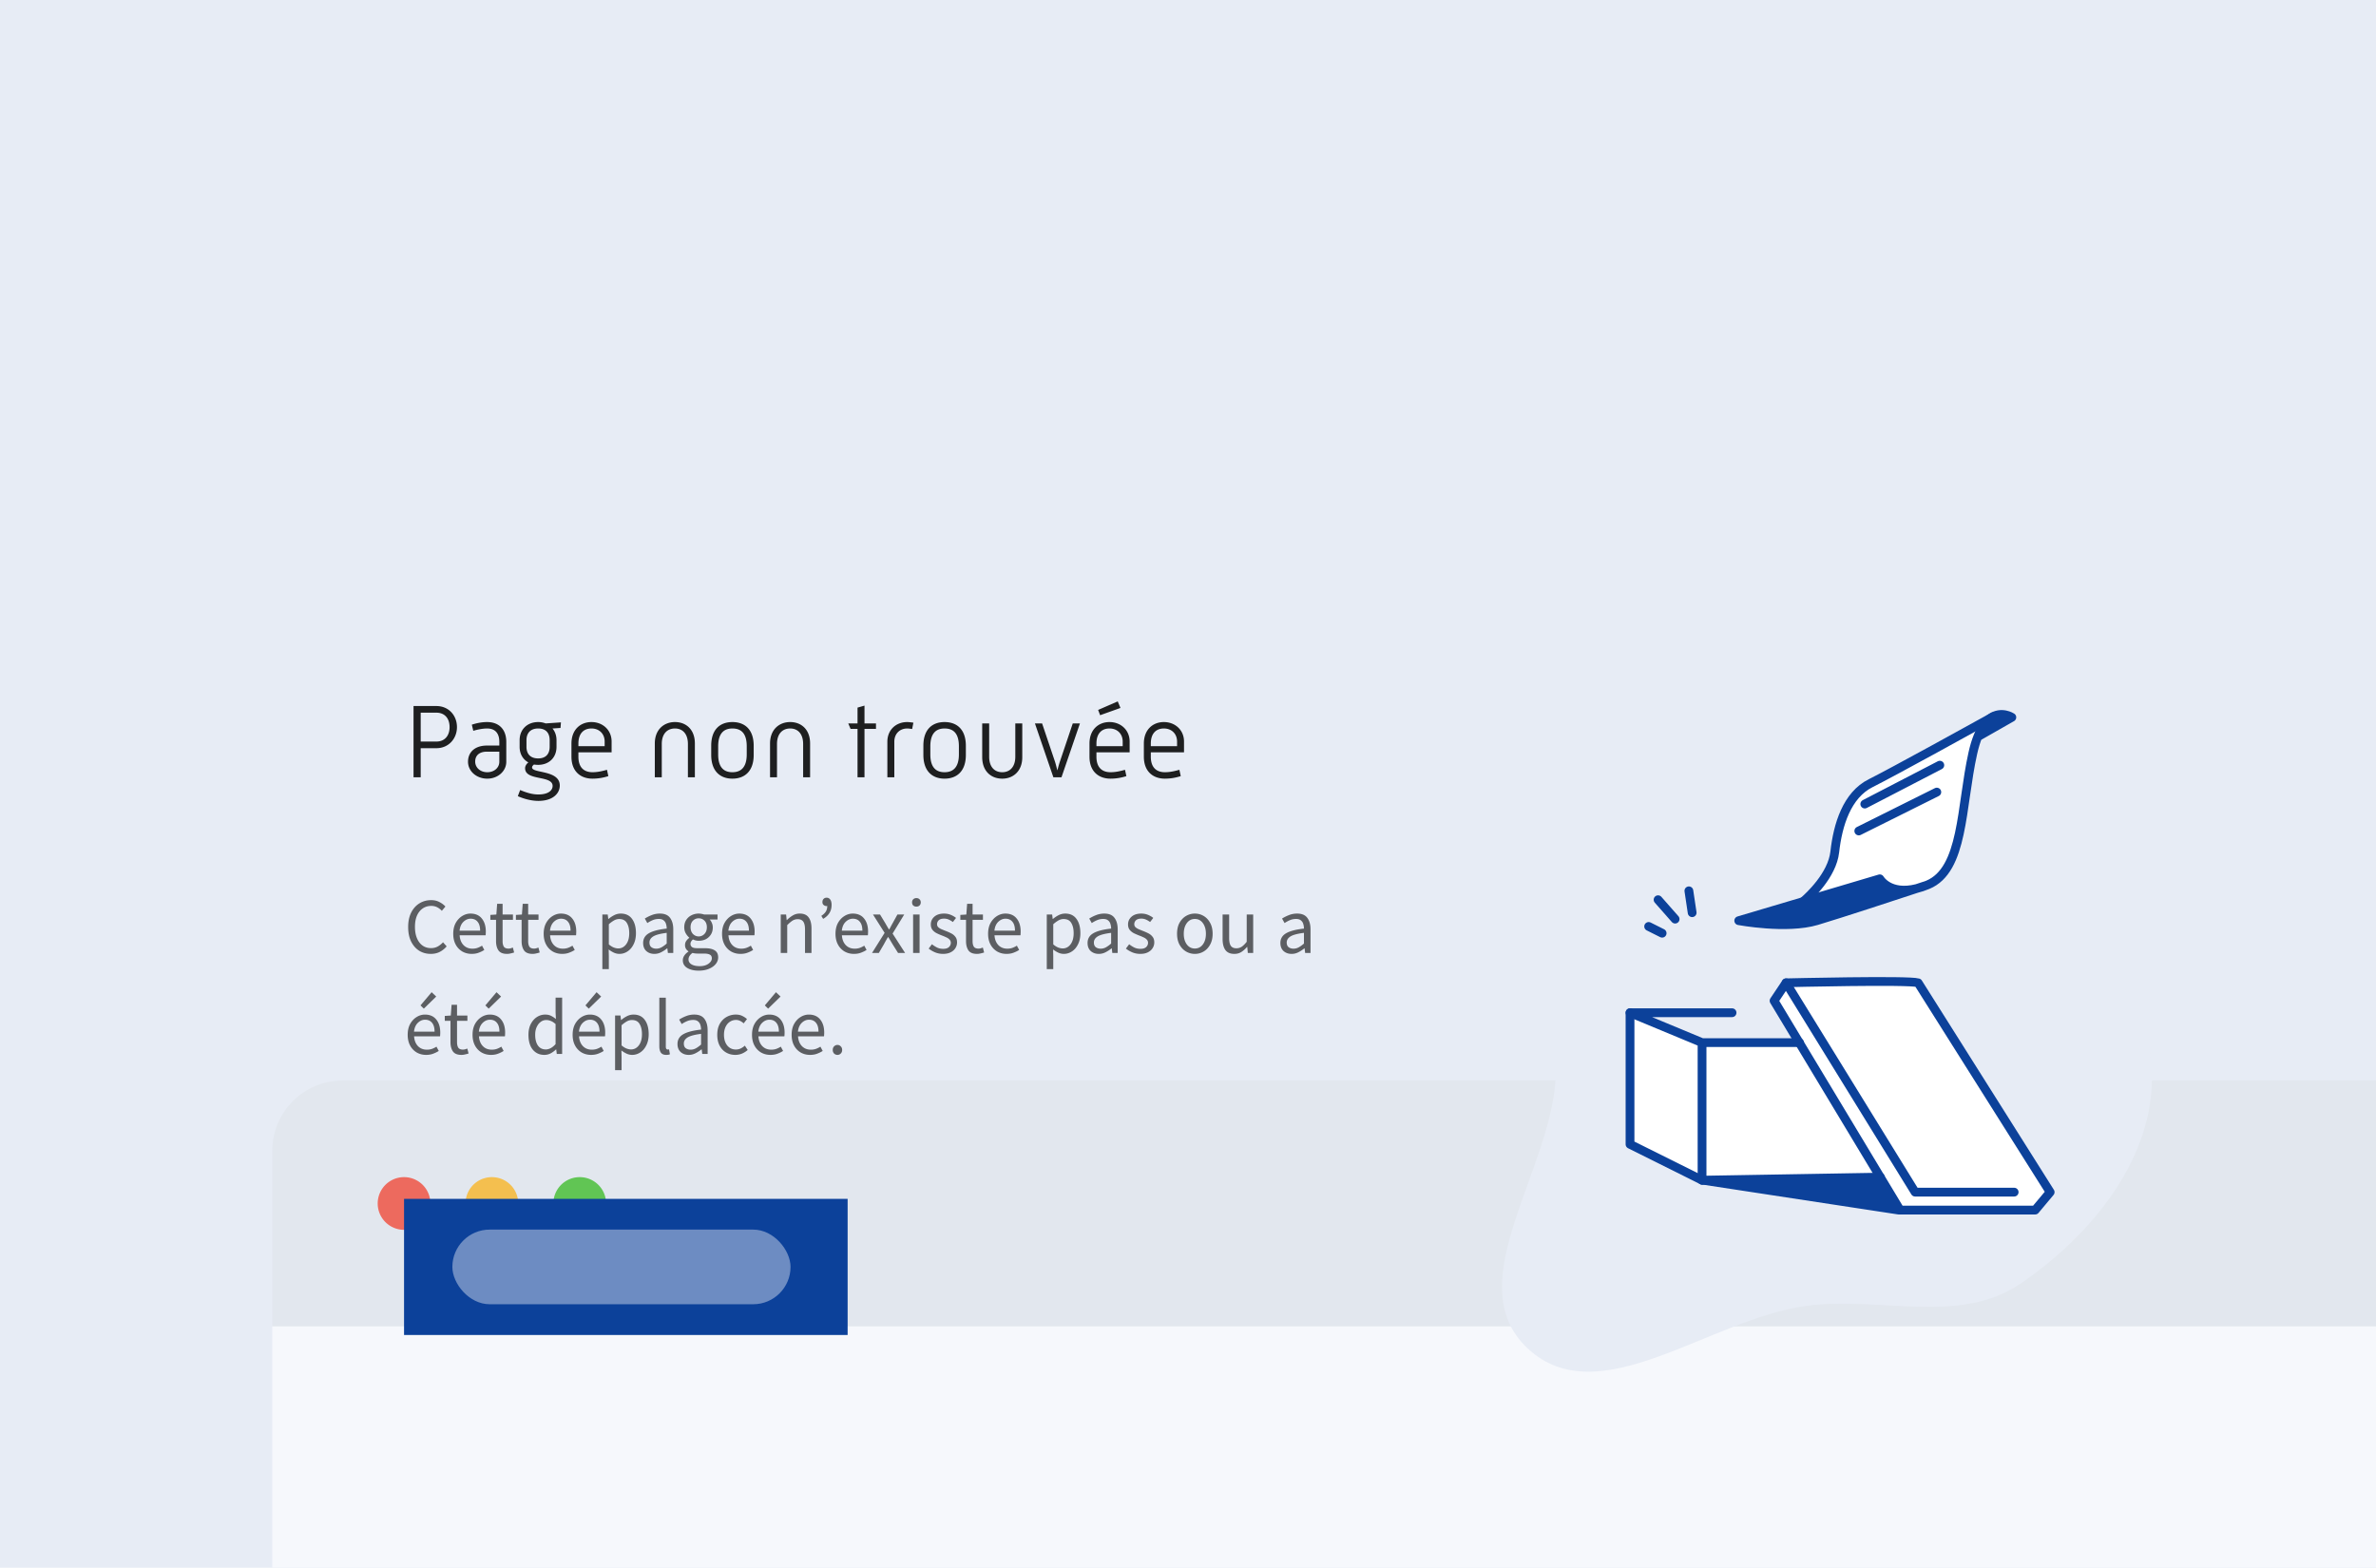 <svg xmlns="http://www.w3.org/2000/svg" width="541" height="357" fill="none"><g clip-path="url(#a)"><path fill="#E7ECF5" d="M0 0h541v357H0z"/><g filter="url(#b)"><g clip-path="url(#c)"><path fill="#E2E7EE" d="M62 60h780v56H62z"/><path fill="#ED6A5E" fill-rule="evenodd" d="M92 94a6 6 0 1 0 0-12 6 6 0 0 0 0 12Z" clip-rule="evenodd"/><path fill="#F4BF4F" fill-rule="evenodd" d="M112 94a6 6 0 1 0 0-12 6 6 0 0 0 0 12Z" clip-rule="evenodd"/><path fill="#61C554" fill-rule="evenodd" d="M132 94a6 6 0 1 0 0-12 6 6 0 0 0 0 12Z" clip-rule="evenodd"/><path fill="#F6F8FC" d="M62 116h780v344H62z"/></g></g><path fill="#000" fill-opacity=".87" d="M94.16 177h1.632v-6.624h3.576c2.808 0 4.68-2.208 4.68-4.8 0-2.64-1.872-4.8-4.68-4.8H94.16V177Zm1.632-8.136v-6.576h3.576c1.944 0 3 1.368 3 3.288 0 1.896-1.056 3.288-3 3.288h-3.576Zm10.773 4.608c0 2.112 1.896 3.84 4.392 3.84 2.4 0 4.32-1.704 4.32-3.84v-4.536c0-2.88-1.704-4.512-4.368-4.512-1.2 0-2.4.24-3.48.6l.336 1.392c.984-.288 2.136-.528 3.144-.528 1.848 0 2.784 1.104 2.784 3.048v.84h-2.832c-2.568 0-4.296 1.368-4.296 3.696Zm1.632-.048c0-1.296.84-2.256 2.664-2.256h2.832v2.304c0 1.32-1.128 2.376-2.736 2.376-1.656 0-2.76-1.104-2.76-2.424Zm10.237 6.48-.528 1.392c1.104.504 2.904 1.08 4.68 1.08 3.312 0 4.872-1.704 4.872-3.504 0-3.576-6.312-2.736-6.312-4.104 0-.24.168-.456.432-.672.312.048.624.072.96.072 2.448 0 4.176-1.632 4.176-4.104v-1.512c0-1.056-.336-1.968-.912-2.664l1.824-.12.096-1.272-3.48.24a4.786 4.786 0 0 0-1.704-.312c-2.448 0-4.224 1.656-4.224 4.128v1.512c0 1.632.768 2.88 1.992 3.552-.432.336-.744.816-.744 1.32 0 2.952 6.264 1.536 6.264 4.032 0 1.008-.96 1.944-3.24 1.944-1.44 0-2.76-.432-4.152-1.008Zm4.104-7.2c-1.848 0-2.664-1.104-2.664-2.64v-1.512c0-1.512.816-2.664 2.664-2.664 1.824 0 2.616 1.104 2.616 2.664v1.512c0 1.536-.792 2.64-2.616 2.64Zm7.578-.384c0 3.288 2.016 4.992 4.8 4.992 1.224 0 2.4-.192 3.6-.576l-.312-1.44c-1.104.312-2.16.552-3.288.552-1.944 0-3.216-1.08-3.216-3.528v-1.008h7.56v-2.448c0-2.64-2.04-4.44-4.584-4.44-2.496 0-4.56 1.704-4.56 4.896v3Zm1.584-2.4v-.6c0-2.352 1.248-3.432 2.976-3.432 1.752 0 3 1.2 3 2.976v1.056H131.7Zm17.397 7.08h1.584v-7.584c0-2.352 1.272-3.528 3-3.528 1.704 0 2.952 1.176 2.952 3.528V177h1.584v-7.704c0-3.168-1.992-4.872-4.536-4.872-2.496 0-4.584 1.704-4.584 4.872V177Zm12.841-5.088c0 3.72 2.064 5.4 4.824 5.4 2.784 0 4.848-1.68 4.848-5.4v-2.088c0-3.744-2.064-5.4-4.848-5.4-2.76 0-4.824 1.632-4.824 5.376v2.112Zm1.584-.12v-1.848c0-3.096 1.44-4.056 3.24-4.056 1.872 0 3.264.96 3.264 4.056v1.848c0 3.072-1.44 4.056-3.264 4.056-1.848 0-3.24-.984-3.24-4.056ZM175.334 177h1.584v-7.584c0-2.352 1.272-3.528 3-3.528 1.704 0 2.952 1.176 2.952 3.528V177h1.584v-7.704c0-3.168-1.992-4.872-4.536-4.872-2.496 0-4.584 1.704-4.584 4.872V177Zm19.921 0h1.584v-11.016h2.616v-1.248h-2.616v-4.056l-1.584.456v3.6h-2.112l.528 1.248h1.584V177Zm6.792 0h1.584v-8.088c0-1.824 1.224-3.024 2.952-3.024.36 0 .96.096 1.104.12l.288-1.44c-.288-.048-.96-.144-1.416-.144-2.52 0-4.512 1.752-4.512 4.488V177Zm8.2-5.088c0 3.72 2.064 5.4 4.824 5.4 2.784 0 4.848-1.68 4.848-5.4v-2.088c0-3.744-2.064-5.4-4.848-5.4-2.76 0-4.824 1.632-4.824 5.376v2.112Zm1.584-.12v-1.848c0-3.096 1.44-4.056 3.24-4.056 1.872 0 3.264.96 3.264 4.056v1.848c0 3.072-1.44 4.056-3.264 4.056-1.848 0-3.24-.984-3.24-4.056Zm11.813.648c0 3.168 2.016 4.872 4.56 4.872 2.496 0 4.56-1.704 4.56-4.872v-7.704h-1.584v7.584c0 2.352-1.272 3.528-2.976 3.528-1.728 0-2.976-1.176-2.976-3.528v-7.584h-1.584v7.704Zm16.201 4.56h1.848l4.2-12.264h-1.632l-2.904 8.616c-.192.552-.408 1.344-.6 2.088-.192-.72-.384-1.536-.576-2.088l-2.904-8.616h-1.632l4.2 12.264Zm15.279-15.792-.624-1.488-4.464 1.944.456 1.2 4.632-1.656Zm-7.056 11.112c0 3.288 2.016 4.992 4.8 4.992 1.224 0 2.4-.192 3.6-.576l-.312-1.44c-1.104.312-2.16.552-3.288.552-1.944 0-3.216-1.08-3.216-3.528v-1.008h7.56v-2.448c0-2.64-2.04-4.44-4.584-4.44-2.496 0-4.56 1.704-4.56 4.896v3Zm1.584-2.4v-.6c0-2.352 1.248-3.432 2.976-3.432 1.752 0 3 1.2 3 2.976v1.056h-5.976Zm10.797 2.4c0 3.288 2.016 4.992 4.8 4.992 1.224 0 2.4-.192 3.6-.576l-.312-1.44c-1.104.312-2.16.552-3.288.552-1.944 0-3.216-1.08-3.216-3.528v-1.008h7.56v-2.448c0-2.64-2.04-4.44-4.584-4.44-2.496 0-4.56 1.704-4.56 4.896v3Zm1.584-2.4v-.6c0-2.352 1.248-3.432 2.976-3.432 1.752 0 3 1.2 3 2.976v1.056h-5.976Z"/><path fill="#000" fill-opacity=".6" d="M98.084 217.216c-.984 0-1.866-.24-2.646-.72-.768-.492-1.38-1.194-1.836-2.106-.444-.912-.666-2.01-.666-3.294 0-1.272.228-2.364.684-3.276.456-.912 1.08-1.614 1.872-2.106.792-.492 1.686-.738 2.682-.738.72 0 1.356.15 1.908.45.552.288.996.624 1.332 1.008l-.81.972a3.843 3.843 0 0 0-1.062-.81 2.905 2.905 0 0 0-1.35-.306c-.744 0-1.398.198-1.962.594-.552.384-.984.93-1.296 1.638-.3.708-.45 1.554-.45 2.538 0 .984.15 1.842.45 2.574.3.72.72 1.278 1.26 1.674.552.396 1.2.594 1.944.594.564 0 1.068-.12 1.512-.36.444-.24.852-.564 1.224-.972l.828.936c-.468.54-.996.96-1.584 1.26-.588.3-1.266.45-2.034.45Zm9.311 0c-.78 0-1.488-.18-2.124-.54a4.008 4.008 0 0 1-1.512-1.584c-.372-.684-.558-1.5-.558-2.448 0-.96.186-1.782.558-2.466.384-.684.876-1.212 1.476-1.584.6-.372 1.23-.558 1.89-.558 1.116 0 1.974.372 2.574 1.116.612.744.918 1.74.918 2.988a6.1 6.1 0 0 1-.018.468c0 .144-.012.27-.036.378h-5.904c.06.924.348 1.662.864 2.214.528.552 1.212.828 2.052.828.42 0 .804-.06 1.152-.18.36-.132.702-.3 1.026-.504l.522.972c-.372.24-.798.45-1.278.63-.468.18-1.002.27-1.602.27Zm-2.754-5.292h4.68c0-.888-.192-1.56-.576-2.016-.372-.468-.9-.702-1.584-.702-.612 0-1.164.24-1.656.72-.48.468-.768 1.134-.864 1.998Zm10.806 5.292c-.936 0-1.59-.27-1.962-.81-.36-.54-.54-1.242-.54-2.106v-4.842h-1.296v-1.116l1.368-.09.18-2.448h1.242v2.448h2.358v1.206h-2.358v4.86c0 .54.096.96.288 1.26.204.288.558.432 1.062.432.156 0 .324-.024.504-.072l.486-.162.288 1.116c-.24.084-.504.156-.792.216a3.269 3.269 0 0 1-.828.108Zm5.821 0c-.936 0-1.59-.27-1.962-.81-.36-.54-.54-1.242-.54-2.106v-4.842h-1.296v-1.116l1.368-.09.18-2.448h1.242v2.448h2.358v1.206h-2.358v4.86c0 .54.096.96.288 1.26.204.288.558.432 1.062.432.156 0 .324-.024.504-.072l.486-.162.288 1.116c-.24.084-.504.156-.792.216a3.269 3.269 0 0 1-.828.108Zm6.718 0c-.78 0-1.488-.18-2.124-.54a4.008 4.008 0 0 1-1.512-1.584c-.372-.684-.558-1.5-.558-2.448 0-.96.186-1.782.558-2.466.384-.684.876-1.212 1.476-1.584.6-.372 1.23-.558 1.89-.558 1.116 0 1.974.372 2.574 1.116.612.744.918 1.74.918 2.988a6.1 6.1 0 0 1-.018.468c0 .144-.012.27-.036.378h-5.904c.06.924.348 1.662.864 2.214.528.552 1.212.828 2.052.828.42 0 .804-.06 1.152-.18.36-.132.702-.3 1.026-.504l.522.972c-.372.24-.798.45-1.278.63-.468.18-1.002.27-1.602.27Zm-2.754-5.292h4.68c0-.888-.192-1.56-.576-2.016-.372-.468-.9-.702-1.584-.702-.612 0-1.164.24-1.656.72-.48.468-.768 1.134-.864 1.998Zm11.921 8.766v-12.438h1.224l.126 1.008h.054a6.772 6.772 0 0 1 1.296-.864c.48-.24.978-.36 1.494-.36 1.128 0 1.986.408 2.574 1.224.588.804.882 1.884.882 3.24 0 .984-.18 1.83-.54 2.538-.348.708-.81 1.248-1.386 1.62a3.299 3.299 0 0 1-1.854.558 3.01 3.01 0 0 1-1.224-.27 6.276 6.276 0 0 1-1.206-.738l.036 1.53v2.952h-1.476Zm3.618-4.716c.72 0 1.314-.306 1.782-.918.48-.624.72-1.476.72-2.556 0-.96-.18-1.734-.54-2.322-.348-.6-.936-.9-1.764-.9-.372 0-.75.102-1.134.306a6.753 6.753 0 0 0-1.206.882v4.59c.396.336.78.576 1.152.72.372.132.702.198.99.198Zm8.226 1.242c-.732 0-1.344-.216-1.836-.648-.48-.444-.72-1.056-.72-1.836 0-.96.426-1.692 1.278-2.196.864-.516 2.226-.876 4.086-1.08a3.45 3.45 0 0 0-.162-1.062 1.523 1.523 0 0 0-.54-.81c-.252-.216-.618-.324-1.098-.324-.504 0-.978.096-1.422.288-.444.192-.84.408-1.188.648l-.576-1.026a9.08 9.08 0 0 1 1.494-.756 4.969 4.969 0 0 1 1.944-.378c1.068 0 1.842.33 2.322.99.48.648.72 1.518.72 2.61V217h-1.224l-.126-1.044h-.054c-.408.336-.858.63-1.35.882a3.28 3.28 0 0 1-1.548.378Zm.432-1.188c.42 0 .816-.102 1.188-.306a6.67 6.67 0 0 0 1.188-.864v-2.43c-1.452.18-2.472.45-3.06.81-.576.36-.864.822-.864 1.386 0 .492.15.852.45 1.08.3.216.666.324 1.098.324Zm9.664 5.004c-1.068 0-1.938-.204-2.61-.612-.672-.408-1.008-.99-1.008-1.746 0-.372.114-.732.342-1.08.228-.336.54-.636.936-.9v-.072a1.768 1.768 0 0 1-.558-.558 1.649 1.649 0 0 1-.216-.864c0-.372.102-.696.306-.972a2.76 2.76 0 0 1 .648-.648v-.072c-.288-.24-.552-.564-.792-.972a2.792 2.792 0 0 1-.342-1.386c0-.636.15-1.188.45-1.656.3-.468.702-.828 1.206-1.08a3.611 3.611 0 0 1 2.322-.306c.216.036.402.084.558.144h3.042v1.134h-1.8c.204.192.372.45.504.774.144.312.216.654.216 1.026 0 .624-.144 1.164-.432 1.62-.288.456-.672.81-1.152 1.062-.48.24-1.02.36-1.62.36-.468 0-.906-.102-1.314-.306a2.013 2.013 0 0 0-.396.45 1.02 1.02 0 0 0-.162.594c0 .276.108.504.324.684.228.18.636.27 1.224.27h1.692c1.02 0 1.782.168 2.286.504.516.324.774.852.774 1.584 0 .54-.18 1.038-.54 1.494-.36.456-.87.822-1.53 1.098-.66.288-1.446.432-2.358.432Zm0-7.794a1.74 1.74 0 0 0 1.296-.558c.372-.384.558-.894.558-1.53s-.18-1.134-.54-1.494c-.36-.36-.798-.54-1.314-.54s-.954.18-1.314.54c-.36.36-.54.858-.54 1.494s.18 1.146.54 1.53c.372.372.81.558 1.314.558Zm.216 6.768c.84 0 1.512-.186 2.016-.558.504-.36.756-.768.756-1.224 0-.408-.156-.69-.468-.846-.3-.156-.732-.234-1.296-.234h-1.512a4.81 4.81 0 0 1-1.134-.144c-.312.228-.54.468-.684.72a1.512 1.512 0 0 0-.216.756c0 .468.222.84.666 1.116.456.276 1.08.414 1.872.414Zm9.293-2.79c-.78 0-1.488-.18-2.124-.54a4.008 4.008 0 0 1-1.512-1.584c-.372-.684-.558-1.5-.558-2.448 0-.96.186-1.782.558-2.466.384-.684.876-1.212 1.476-1.584.6-.372 1.23-.558 1.89-.558 1.116 0 1.974.372 2.574 1.116.612.744.918 1.74.918 2.988a6.1 6.1 0 0 1-.018.468c0 .144-.012.27-.036.378h-5.904c.06.924.348 1.662.864 2.214.528.552 1.212.828 2.052.828.42 0 .804-.06 1.152-.18.36-.132.702-.3 1.026-.504l.522.972c-.372.24-.798.45-1.278.63-.468.18-1.002.27-1.602.27Zm-2.754-5.292h4.68c0-.888-.192-1.56-.576-2.016-.372-.468-.9-.702-1.584-.702-.612 0-1.164.24-1.656.72-.48.468-.768 1.134-.864 1.998ZM177.769 217v-8.748h1.224l.126 1.26h.054c.42-.42.864-.768 1.332-1.044a2.994 2.994 0 0 1 1.602-.432c.924 0 1.596.294 2.016.882.432.576.648 1.422.648 2.538V217h-1.476v-5.346c0-.816-.132-1.41-.396-1.782-.264-.372-.684-.558-1.26-.558-.444 0-.846.114-1.206.342-.348.228-.744.564-1.188 1.008V217h-1.476Zm9.654-7.758-.414-.684c.456-.3.792-.618 1.008-.954.228-.348.342-.78.342-1.296a.468.468 0 0 1-.144.018c-.252 0-.474-.078-.666-.234-.192-.156-.288-.378-.288-.666 0-.312.09-.558.27-.738.18-.18.408-.27.684-.27.348 0 .624.144.828.432.204.276.306.678.306 1.206 0 .72-.168 1.344-.504 1.872-.324.516-.798.954-1.422 1.314Zm7.009 7.974c-.78 0-1.488-.18-2.124-.54a4.008 4.008 0 0 1-1.512-1.584c-.372-.684-.558-1.5-.558-2.448 0-.96.186-1.782.558-2.466.384-.684.876-1.212 1.476-1.584.6-.372 1.23-.558 1.89-.558 1.116 0 1.974.372 2.574 1.116.612.744.918 1.74.918 2.988a6.1 6.1 0 0 1-.018.468c0 .144-.012.27-.036.378h-5.904c.06.924.348 1.662.864 2.214.528.552 1.212.828 2.052.828.42 0 .804-.06 1.152-.18.36-.132.702-.3 1.026-.504l.522.972c-.372.24-.798.45-1.278.63-.468.18-1.002.27-1.602.27Zm-2.754-5.292h4.68c0-.888-.192-1.56-.576-2.016-.372-.468-.9-.702-1.584-.702-.612 0-1.164.24-1.656.72-.48.468-.768 1.134-.864 1.998Zm6.881 5.076 2.862-4.572-2.646-4.176h1.602l1.17 1.926.414.72c.144.252.294.498.45.738h.072c.132-.24.264-.486.396-.738s.264-.492.396-.72l1.062-1.926h1.548l-2.646 4.338 2.844 4.41h-1.602l-1.278-2.034-.468-.792a16.832 16.832 0 0 0-.486-.774h-.072c-.156.252-.306.51-.45.774-.144.252-.288.516-.432.792L200.107 217h-1.548Zm9.347 0v-8.748h1.476V217h-1.476Zm.756-10.548c-.288 0-.528-.084-.72-.252-.18-.18-.27-.42-.27-.72 0-.288.09-.522.27-.702.192-.18.432-.27.72-.27s.522.09.702.27c.192.18.288.414.288.702 0 .3-.096.54-.288.72-.18.168-.414.252-.702.252Zm6.05 10.764a4.71 4.71 0 0 1-1.782-.342 6.289 6.289 0 0 1-1.476-.864l.738-.99c.384.3.78.552 1.188.756.408.192.87.288 1.386.288.576 0 1.008-.132 1.296-.396.288-.276.432-.6.432-.972 0-.3-.102-.552-.306-.756a2.194 2.194 0 0 0-.756-.504c-.3-.144-.612-.276-.936-.396-.408-.156-.81-.33-1.206-.522a2.985 2.985 0 0 1-.972-.774c-.252-.324-.378-.732-.378-1.224 0-.708.264-1.296.792-1.764.54-.48 1.284-.72 2.232-.72.54 0 1.044.096 1.512.288.468.192.87.426 1.206.702l-.72.936a4.702 4.702 0 0 0-.936-.558 2.585 2.585 0 0 0-1.062-.216c-.552 0-.96.126-1.224.378a1.209 1.209 0 0 0-.378.882c0 .276.09.504.27.684.18.168.414.318.702.45.288.12.594.246.918.378.42.156.834.336 1.242.54.408.192.744.456 1.008.792.276.324.414.762.414 1.314 0 .468-.126.9-.378 1.296-.24.396-.6.714-1.08.954-.468.24-1.05.36-1.746.36Zm7.747 0c-.936 0-1.59-.27-1.962-.81-.36-.54-.54-1.242-.54-2.106v-4.842h-1.296v-1.116l1.368-.09.18-2.448h1.242v2.448h2.358v1.206h-2.358v4.86c0 .54.096.96.288 1.26.204.288.558.432 1.062.432.156 0 .324-.024.504-.072l.486-.162.288 1.116c-.24.084-.504.156-.792.216a3.269 3.269 0 0 1-.828.108Zm6.718 0c-.78 0-1.488-.18-2.124-.54a4.008 4.008 0 0 1-1.512-1.584c-.372-.684-.558-1.5-.558-2.448 0-.96.186-1.782.558-2.466.384-.684.876-1.212 1.476-1.584.6-.372 1.23-.558 1.89-.558 1.116 0 1.974.372 2.574 1.116.612.744.918 1.74.918 2.988a6.1 6.1 0 0 1-.018.468c0 .144-.012.27-.036.378h-5.904c.06.924.348 1.662.864 2.214.528.552 1.212.828 2.052.828.42 0 .804-.06 1.152-.18.36-.132.702-.3 1.026-.504l.522.972c-.372.24-.798.45-1.278.63-.468.18-1.002.27-1.602.27Zm-2.754-5.292h4.68c0-.888-.192-1.56-.576-2.016-.372-.468-.9-.702-1.584-.702-.612 0-1.164.24-1.656.72-.48.468-.768 1.134-.864 1.998Zm11.921 8.766v-12.438h1.224l.126 1.008h.054a6.772 6.772 0 0 1 1.296-.864c.48-.24.978-.36 1.494-.36 1.128 0 1.986.408 2.574 1.224.588.804.882 1.884.882 3.24 0 .984-.18 1.83-.54 2.538-.348.708-.81 1.248-1.386 1.62a3.299 3.299 0 0 1-1.854.558 3.01 3.01 0 0 1-1.224-.27 6.276 6.276 0 0 1-1.206-.738l.036 1.53v2.952h-1.476Zm3.618-4.716c.72 0 1.314-.306 1.782-.918.48-.624.72-1.476.72-2.556 0-.96-.18-1.734-.54-2.322-.348-.6-.936-.9-1.764-.9-.372 0-.75.102-1.134.306a6.753 6.753 0 0 0-1.206.882v4.59c.396.336.78.576 1.152.72.372.132.702.198.99.198Zm8.227 1.242c-.732 0-1.344-.216-1.836-.648-.48-.444-.72-1.056-.72-1.836 0-.96.426-1.692 1.278-2.196.864-.516 2.226-.876 4.086-1.08a3.45 3.45 0 0 0-.162-1.062 1.523 1.523 0 0 0-.54-.81c-.252-.216-.618-.324-1.098-.324-.504 0-.978.096-1.422.288-.444.192-.84.408-1.188.648l-.576-1.026a9.08 9.08 0 0 1 1.494-.756 4.969 4.969 0 0 1 1.944-.378c1.068 0 1.842.33 2.322.99.48.648.72 1.518.72 2.61V217h-1.224l-.126-1.044h-.054c-.408.336-.858.63-1.35.882a3.28 3.28 0 0 1-1.548.378Zm.432-1.188c.42 0 .816-.102 1.188-.306a6.67 6.67 0 0 0 1.188-.864v-2.43c-1.452.18-2.472.45-3.06.81-.576.36-.864.822-.864 1.386 0 .492.15.852.45 1.08.3.216.666.324 1.098.324Zm8.998 1.188a4.71 4.71 0 0 1-1.782-.342 6.289 6.289 0 0 1-1.476-.864l.738-.99c.384.3.78.552 1.188.756.408.192.87.288 1.386.288.576 0 1.008-.132 1.296-.396.288-.276.432-.6.432-.972 0-.3-.102-.552-.306-.756a2.194 2.194 0 0 0-.756-.504c-.3-.144-.612-.276-.936-.396-.408-.156-.81-.33-1.206-.522a2.985 2.985 0 0 1-.972-.774c-.252-.324-.378-.732-.378-1.224 0-.708.264-1.296.792-1.764.54-.48 1.284-.72 2.232-.72.54 0 1.044.096 1.512.288.468.192.87.426 1.206.702l-.72.936a4.702 4.702 0 0 0-.936-.558 2.585 2.585 0 0 0-1.062-.216c-.552 0-.96.126-1.224.378a1.209 1.209 0 0 0-.378.882c0 .276.09.504.27.684.18.168.414.318.702.45.288.12.594.246.918.378.42.156.834.336 1.242.54.408.192.744.456 1.008.792.276.324.414.762.414 1.314 0 .468-.126.9-.378 1.296-.24.396-.6.714-1.08.954-.468.24-1.05.36-1.746.36Zm12.44 0c-.708 0-1.374-.18-1.998-.54-.612-.36-1.11-.882-1.494-1.566-.372-.684-.558-1.506-.558-2.466 0-.984.186-1.818.558-2.502.384-.684.882-1.206 1.494-1.566.624-.36 1.29-.54 1.998-.54.72 0 1.386.18 1.998.54.612.36 1.104.882 1.476 1.566.384.684.576 1.518.576 2.502 0 .96-.192 1.782-.576 2.466-.372.684-.864 1.206-1.476 1.566a3.87 3.87 0 0 1-1.998.54Zm0-1.224c.756 0 1.362-.306 1.818-.918.468-.624.702-1.434.702-2.43 0-1.008-.234-1.824-.702-2.448-.456-.624-1.062-.936-1.818-.936-.744 0-1.35.312-1.818.936-.468.624-.702 1.44-.702 2.448 0 .996.234 1.806.702 2.43.468.612 1.074.918 1.818.918Zm9 1.224c-.924 0-1.602-.288-2.034-.864-.432-.588-.648-1.44-.648-2.556v-5.544h1.494v5.346c0 .816.126 1.41.378 1.782.264.372.684.558 1.26.558a2.15 2.15 0 0 0 1.206-.342c.36-.24.744-.618 1.152-1.134v-6.21h1.476V217h-1.224l-.126-1.368h-.054c-.408.48-.84.864-1.296 1.152-.456.288-.984.432-1.584.432Zm13.035 0c-.732 0-1.344-.216-1.836-.648-.48-.444-.72-1.056-.72-1.836 0-.96.426-1.692 1.278-2.196.864-.516 2.226-.876 4.086-1.08a3.45 3.45 0 0 0-.162-1.062 1.523 1.523 0 0 0-.54-.81c-.252-.216-.618-.324-1.098-.324-.504 0-.978.096-1.422.288-.444.192-.84.408-1.188.648l-.576-1.026a9.08 9.08 0 0 1 1.494-.756 4.969 4.969 0 0 1 1.944-.378c1.068 0 1.842.33 2.322.99.48.648.72 1.518.72 2.61V217h-1.224l-.126-1.044h-.054c-.408.336-.858.63-1.35.882a3.28 3.28 0 0 1-1.548.378Zm.432-1.188c.42 0 .816-.102 1.188-.306a6.67 6.67 0 0 0 1.188-.864v-2.43c-1.452.18-2.472.45-3.06.81-.576.36-.864.822-.864 1.386 0 .492.15.852.45 1.08.3.216.666.324 1.098.324ZM97.022 240.216c-.78 0-1.488-.18-2.124-.54a4.008 4.008 0 0 1-1.512-1.584c-.372-.684-.558-1.5-.558-2.448 0-.96.186-1.782.558-2.466.384-.684.876-1.212 1.476-1.584.6-.372 1.23-.558 1.89-.558 1.116 0 1.974.372 2.574 1.116.612.744.918 1.74.918 2.988a6.1 6.1 0 0 1-.018.468c0 .144-.012.27-.036.378h-5.904c.06.924.348 1.662.864 2.214.528.552 1.212.828 2.052.828.42 0 .804-.06 1.152-.18.36-.132.702-.3 1.026-.504l.522.972c-.372.24-.798.45-1.278.63-.468.18-1.002.27-1.602.27Zm-2.754-5.292h4.68c0-.888-.192-1.56-.576-2.016-.372-.468-.9-.702-1.584-.702-.612 0-1.164.24-1.656.72-.48.468-.768 1.134-.864 1.998Zm2.232-5.238-.756-.738 2.538-3.006 1.044.99-2.826 2.754Zm8.574 10.53c-.936 0-1.59-.27-1.962-.81-.36-.54-.54-1.242-.54-2.106v-4.842h-1.296v-1.116l1.368-.09.18-2.448h1.242v2.448h2.358v1.206h-2.358v4.86c0 .54.096.96.288 1.26.204.288.558.432 1.062.432.156 0 .324-.024.504-.072l.486-.162.288 1.116c-.24.084-.504.156-.792.216a3.269 3.269 0 0 1-.828.108Zm6.718 0c-.78 0-1.488-.18-2.124-.54a4.008 4.008 0 0 1-1.512-1.584c-.372-.684-.558-1.5-.558-2.448 0-.96.186-1.782.558-2.466.384-.684.876-1.212 1.476-1.584.6-.372 1.23-.558 1.89-.558 1.116 0 1.974.372 2.574 1.116.612.744.918 1.74.918 2.988a6.1 6.1 0 0 1-.018.468c0 .144-.012.27-.036.378h-5.904c.06.924.348 1.662.864 2.214.528.552 1.212.828 2.052.828.42 0 .804-.06 1.152-.18.36-.132.702-.3 1.026-.504l.522.972c-.372.24-.798.45-1.278.63-.468.18-1.002.27-1.602.27Zm-2.754-5.292h4.68c0-.888-.192-1.56-.576-2.016-.372-.468-.9-.702-1.584-.702-.612 0-1.164.24-1.656.72-.48.468-.768 1.134-.864 1.998Zm2.232-5.238-.756-.738 2.538-3.006 1.044.99-2.826 2.754Zm12.677 10.53c-1.092 0-1.968-.396-2.628-1.188-.66-.804-.99-1.932-.99-3.384 0-.948.174-1.764.522-2.448.36-.696.828-1.23 1.404-1.602a3.443 3.443 0 0 1 1.872-.558c.504 0 .942.09 1.314.27.372.18.75.426 1.134.738l-.072-1.494v-3.366h1.494V240h-1.224l-.126-1.026h-.054c-.336.336-.732.63-1.188.882-.456.24-.942.36-1.458.36Zm.324-1.242c.768 0 1.512-.402 2.232-1.206v-4.572c-.372-.336-.732-.57-1.08-.702a2.624 2.624 0 0 0-1.044-.216 2.08 2.08 0 0 0-1.278.432c-.372.276-.672.666-.9 1.17-.228.492-.342 1.074-.342 1.746 0 1.044.21 1.866.63 2.466.42.588 1.014.882 1.782.882Zm10.308 1.242c-.78 0-1.488-.18-2.124-.54a4.008 4.008 0 0 1-1.512-1.584c-.372-.684-.558-1.5-.558-2.448 0-.96.186-1.782.558-2.466.384-.684.876-1.212 1.476-1.584.6-.372 1.23-.558 1.89-.558 1.116 0 1.974.372 2.574 1.116.612.744.918 1.74.918 2.988a6.1 6.1 0 0 1-.018.468c0 .144-.012.27-.036.378h-5.904c.06.924.348 1.662.864 2.214.528.552 1.212.828 2.052.828.42 0 .804-.06 1.152-.18.36-.132.702-.3 1.026-.504l.522.972c-.372.24-.798.45-1.278.63-.468.18-1.002.27-1.602.27Zm-2.754-5.292h4.68c0-.888-.192-1.56-.576-2.016-.372-.468-.9-.702-1.584-.702-.612 0-1.164.24-1.656.72-.48.468-.768 1.134-.864 1.998Zm2.232-5.238-.756-.738 2.538-3.006 1.044.99-2.826 2.754Zm5.996 14.004v-12.438h1.224l.126 1.008h.054a6.772 6.772 0 0 1 1.296-.864c.48-.24.978-.36 1.494-.36 1.128 0 1.986.408 2.574 1.224.588.804.882 1.884.882 3.24 0 .984-.18 1.83-.54 2.538-.348.708-.81 1.248-1.386 1.62a3.299 3.299 0 0 1-1.854.558 3.01 3.01 0 0 1-1.224-.27 6.276 6.276 0 0 1-1.206-.738l.036 1.53v2.952h-1.476Zm3.618-4.716c.72 0 1.314-.306 1.782-.918.48-.624.72-1.476.72-2.556 0-.96-.18-1.734-.54-2.322-.348-.6-.936-.9-1.764-.9-.372 0-.75.102-1.134.306a6.753 6.753 0 0 0-1.206.882v4.59c.396.336.78.576 1.152.72.372.132.702.198.99.198Zm8.022 1.242c-.552 0-.954-.168-1.206-.504-.24-.348-.36-.84-.36-1.476v-11.052h1.476v11.16c0 .228.042.396.126.504.084.096.18.144.288.144h.126c.048-.012.114-.024.198-.036l.198 1.116c-.096.048-.21.084-.342.108-.132.024-.3.036-.504.036Zm5.128 0c-.732 0-1.344-.216-1.836-.648-.48-.444-.72-1.056-.72-1.836 0-.96.426-1.692 1.278-2.196.864-.516 2.226-.876 4.086-1.08a3.45 3.45 0 0 0-.162-1.062 1.523 1.523 0 0 0-.54-.81c-.252-.216-.618-.324-1.098-.324-.504 0-.978.096-1.422.288-.444.192-.84.408-1.188.648l-.576-1.026a9.08 9.08 0 0 1 1.494-.756 4.969 4.969 0 0 1 1.944-.378c1.068 0 1.842.33 2.322.99.48.648.72 1.518.72 2.61V240h-1.224l-.126-1.044h-.054c-.408.336-.858.63-1.35.882a3.28 3.28 0 0 1-1.548.378Zm.432-1.188c.42 0 .816-.102 1.188-.306a6.67 6.67 0 0 0 1.188-.864v-2.43c-1.452.18-2.472.45-3.06.81-.576.36-.864.822-.864 1.386 0 .492.15.852.45 1.08.3.216.666.324 1.098.324Zm10.169 1.188c-.768 0-1.464-.18-2.088-.54-.624-.36-1.116-.882-1.476-1.566-.36-.684-.54-1.506-.54-2.466 0-.984.192-1.818.576-2.502.396-.684.912-1.206 1.548-1.566a4.231 4.231 0 0 1 2.088-.54c.576 0 1.068.102 1.476.306.42.204.78.444 1.08.72l-.756.972a3.615 3.615 0 0 0-.81-.558 1.993 1.993 0 0 0-.936-.216c-.528 0-1.002.144-1.422.432-.408.276-.732.672-.972 1.188-.228.504-.342 1.092-.342 1.764 0 .996.246 1.806.738 2.43.504.612 1.158.918 1.962.918.408 0 .786-.084 1.134-.252.348-.18.654-.39.918-.63l.648.99a4.857 4.857 0 0 1-1.314.828c-.48.192-.984.288-1.512.288Zm8.002 0c-.78 0-1.488-.18-2.124-.54a4.008 4.008 0 0 1-1.512-1.584c-.372-.684-.558-1.5-.558-2.448 0-.96.186-1.782.558-2.466.384-.684.876-1.212 1.476-1.584.6-.372 1.23-.558 1.89-.558 1.116 0 1.974.372 2.574 1.116.612.744.918 1.74.918 2.988a6.1 6.1 0 0 1-.018.468c0 .144-.012.27-.036.378h-5.904c.06.924.348 1.662.864 2.214.528.552 1.212.828 2.052.828.42 0 .804-.06 1.152-.18.36-.132.702-.3 1.026-.504l.522.972c-.372.24-.798.45-1.278.63-.468.18-1.002.27-1.602.27Zm-2.754-5.292h4.68c0-.888-.192-1.56-.576-2.016-.372-.468-.9-.702-1.584-.702-.612 0-1.164.24-1.656.72-.48.468-.768 1.134-.864 1.998Zm2.232-5.238-.756-.738 2.538-3.006 1.044.99-2.826 2.754Zm9.542 10.53c-.78 0-1.488-.18-2.124-.54a4.008 4.008 0 0 1-1.512-1.584c-.372-.684-.558-1.5-.558-2.448 0-.96.186-1.782.558-2.466.384-.684.876-1.212 1.476-1.584.6-.372 1.23-.558 1.89-.558 1.116 0 1.974.372 2.574 1.116.612.744.918 1.74.918 2.988a6.1 6.1 0 0 1-.018.468c0 .144-.012.27-.036.378h-5.904c.06.924.348 1.662.864 2.214.528.552 1.212.828 2.052.828.42 0 .804-.06 1.152-.18.36-.132.702-.3 1.026-.504l.522.972c-.372.24-.798.45-1.278.63-.468.18-1.002.27-1.602.27Zm-2.754-5.292h4.68c0-.888-.192-1.56-.576-2.016-.372-.468-.9-.702-1.584-.702-.612 0-1.164.24-1.656.72-.48.468-.768 1.134-.864 1.998Zm9.001 5.292c-.3 0-.558-.102-.774-.306a1.134 1.134 0 0 1-.306-.81c0-.348.102-.624.306-.828.216-.216.474-.324.774-.324.288 0 .534.108.738.324.216.204.324.48.324.828 0 .324-.108.594-.324.81-.204.204-.45.306-.738.306Z"/><path fill="#0C419A" d="M92 273h101v31H92z"/><rect width="77" height="17" x="103" y="280" fill="#CED9EB" opacity=".5" rx="8.5"/><path fill="#E7ECF5" fill-rule="evenodd" d="M411.367 155.88c21.282 3.59 30.396 27.119 44.768 43.173 12.946 14.461 33.003 25.259 33.83 44.623.842 19.726-13.512 37.43-29.851 48.59-14.011 9.57-31.908 2.88-48.747 5.094-22.088 2.903-47.351 24.908-63.557 9.67-16.104-15.142 6.368-41.287 6.464-63.354.096-21.858-17.841-44.461-5.913-62.804 12.781-19.655 39.837-28.9 63.006-24.992Z" clip-rule="evenodd"/><path fill="#fff" d="m428.127 268.053-18.443-30.634-5.74-9.533 2.735-4.087s28.015-.678 30.064 0l30.065 47.671-3.417 4.086h-30.748l-4.516-7.503Z"/><path fill="#0C419A" d="m428.127 268.053 4.516 7.503h-.342l-44.64-6.811 40.466-.692Z"/><path fill="#fff" d="m387.662 268.745-.116.002v-31.326h22.138l18.443 30.632-40.465.692Zm-.116-31.323v31.325l-16.4-8.172v-29.962l16.4 6.809Z"/><path fill="#0C419A" d="m395.902 209.654 14.671-4.354 17.445-5.179s2.158 3.764 8.395 2.211c-4.702 1.553-17.249 5.677-22.744 7.322-6.834 2.042-17.767 0-17.767 0Z"/><path fill="#fff" d="M436.42 202.33c-.002.002-.007.002-.009.002-6.237 1.553-8.395-2.211-8.395-2.211l-17.445 5.179c1.357-1.163 6.601-5.977 7.196-11.307.683-6.128 2.734-12.94 8.2-15.664 4.949-2.466 23.783-12.874 27.306-14.824-1.011.712-2.033 1.984-2.911 4.156-.427 1.06-.823 2.331-1.162 3.859-2.734 12.258-2.051 26.559-10.252 29.964-.906.377-1.75.654-2.528.846Z"/><path fill="#0C419A" d="M453.273 163.505c2.447-1.728 4.81-.157 4.81-.157l-7.632 4.349-.089-.036c.878-2.175 1.9-3.446 2.911-4.156Z"/><path stroke="#0C419A" stroke-linecap="round" stroke-linejoin="round" stroke-miterlimit="10" stroke-width="2" d="m436.42 202.33 1.816-.6m-1.823.602c-6.237 1.553-8.395-2.211-8.395-2.211l-17.445 5.179-14.671 4.354s10.933 2.045 17.767 0c5.493-1.643 18.04-5.769 22.744-7.322Zm.001 0 .01-.002m14.026-34.633 7.633-4.349s-2.363-1.571-4.81.157c-1.011.712-2.033 1.984-2.911 4.156-.427 1.06-.823 2.331-1.162 3.859-2.734 12.258-2.051 26.559-10.252 29.964-.909.379-1.75.654-2.528.846"/><path stroke="#0C419A" stroke-linecap="round" stroke-linejoin="round" stroke-miterlimit="10" stroke-width="2" d="M410.252 205.568s.118-.092.319-.268c1.357-1.163 6.601-5.977 7.196-11.307.683-6.128 2.734-12.94 8.2-15.664 4.949-2.466 23.783-12.874 27.306-14.824l.57-.315m-29.242 19.905 17.081-8.853m-18.447 14.984L441 180.371m-46.622 50.242h-23.232l16.4 6.809h22.206m18.4 30.631h-.025l-40.465.692-.116.002v-31.325"/><path stroke="#0C419A" stroke-linecap="round" stroke-linejoin="round" stroke-miterlimit="10" stroke-width="2" d="m387.546 268.747-16.4-8.172v-29.962m35.53-6.811 29.382 47.668h22.552"/><path stroke="#0C419A" stroke-linecap="round" stroke-linejoin="round" stroke-miterlimit="10" stroke-width="2" d="m387.553 268.729.108.016 44.641 6.811h31.089l3.417-4.086-30.067-47.668c-2.049-.679-30.065 0-30.065 0l-2.734 4.086 5.74 9.534 18.443 30.634 4.516 7.502"/><path stroke="#0C419A" stroke-linecap="round" stroke-linejoin="round" stroke-width="2" d="M1-1h5.037" transform="rotate(81.493 74.466 323.52) skewX(.047)"/><path stroke="#0C419A" stroke-linecap="round" stroke-linejoin="round" stroke-width="2" d="M1-1h5.879" transform="rotate(48.656 -38.429 518.365) skewX(.16)"/><path stroke="#0C419A" stroke-linecap="round" stroke-linejoin="round" stroke-width="2" d="M1-1h3.434" transform="rotate(26.63 -259.626 895.95) skewX(.129)"/></g><defs><clipPath id="a"><path fill="#fff" d="M0 0h541v357H0z"/></clipPath><clipPath id="c"><rect width="780" height="400" x="62" y="60" fill="#fff" rx="16"/></clipPath><filter id="b" width="940" height="580" x="-18" y="60" color-interpolation-filters="sRGB" filterUnits="userSpaceOnUse"><feFlood flood-opacity="0" result="BackgroundImageFix"/><feColorMatrix in="SourceAlpha" result="hardAlpha" values="0 0 0 0 0 0 0 0 0 0 0 0 0 0 0 0 0 0 127 0"/><feOffset dy="2.767"/><feGaussianBlur stdDeviation="1.107"/><feColorMatrix values="0 0 0 0 0 0 0 0 0 0 0 0 0 0 0 0 0 0 0.02 0"/><feBlend in2="BackgroundImageFix" result="effect1_dropShadow_332_106191"/><feColorMatrix in="SourceAlpha" result="hardAlpha" values="0 0 0 0 0 0 0 0 0 0 0 0 0 0 0 0 0 0 127 0"/><feOffset dy="6.65"/><feGaussianBlur stdDeviation="2.66"/><feColorMatrix values="0 0 0 0 0 0 0 0 0 0 0 0 0 0 0 0 0 0 0.028 0"/><feBlend in2="effect1_dropShadow_332_106191" result="effect2_dropShadow_332_106191"/><feColorMatrix in="SourceAlpha" result="hardAlpha" values="0 0 0 0 0 0 0 0 0 0 0 0 0 0 0 0 0 0 127 0"/><feOffset dy="12.522"/><feGaussianBlur stdDeviation="5.009"/><feColorMatrix values="0 0 0 0 0 0 0 0 0 0 0 0 0 0 0 0 0 0 0.035 0"/><feBlend in2="effect2_dropShadow_332_106191" result="effect3_dropShadow_332_106191"/><feColorMatrix in="SourceAlpha" result="hardAlpha" values="0 0 0 0 0 0 0 0 0 0 0 0 0 0 0 0 0 0 127 0"/><feOffset dy="22.336"/><feGaussianBlur stdDeviation="8.935"/><feColorMatrix values="0 0 0 0 0 0 0 0 0 0 0 0 0 0 0 0 0 0 0.042 0"/><feBlend in2="effect3_dropShadow_332_106191" result="effect4_dropShadow_332_106191"/><feColorMatrix in="SourceAlpha" result="hardAlpha" values="0 0 0 0 0 0 0 0 0 0 0 0 0 0 0 0 0 0 127 0"/><feOffset dy="41.778"/><feGaussianBlur stdDeviation="16.711"/><feColorMatrix values="0 0 0 0 0 0 0 0 0 0 0 0 0 0 0 0 0 0 0.05 0"/><feBlend in2="effect4_dropShadow_332_106191" result="effect5_dropShadow_332_106191"/><feColorMatrix in="SourceAlpha" result="hardAlpha" values="0 0 0 0 0 0 0 0 0 0 0 0 0 0 0 0 0 0 127 0"/><feOffset dy="100"/><feGaussianBlur stdDeviation="40"/><feColorMatrix values="0 0 0 0 0 0 0 0 0 0 0 0 0 0 0 0 0 0 0.07 0"/><feBlend in2="effect5_dropShadow_332_106191" result="effect6_dropShadow_332_106191"/><feBlend in="SourceGraphic" in2="effect6_dropShadow_332_106191" result="shape"/></filter></defs></svg>